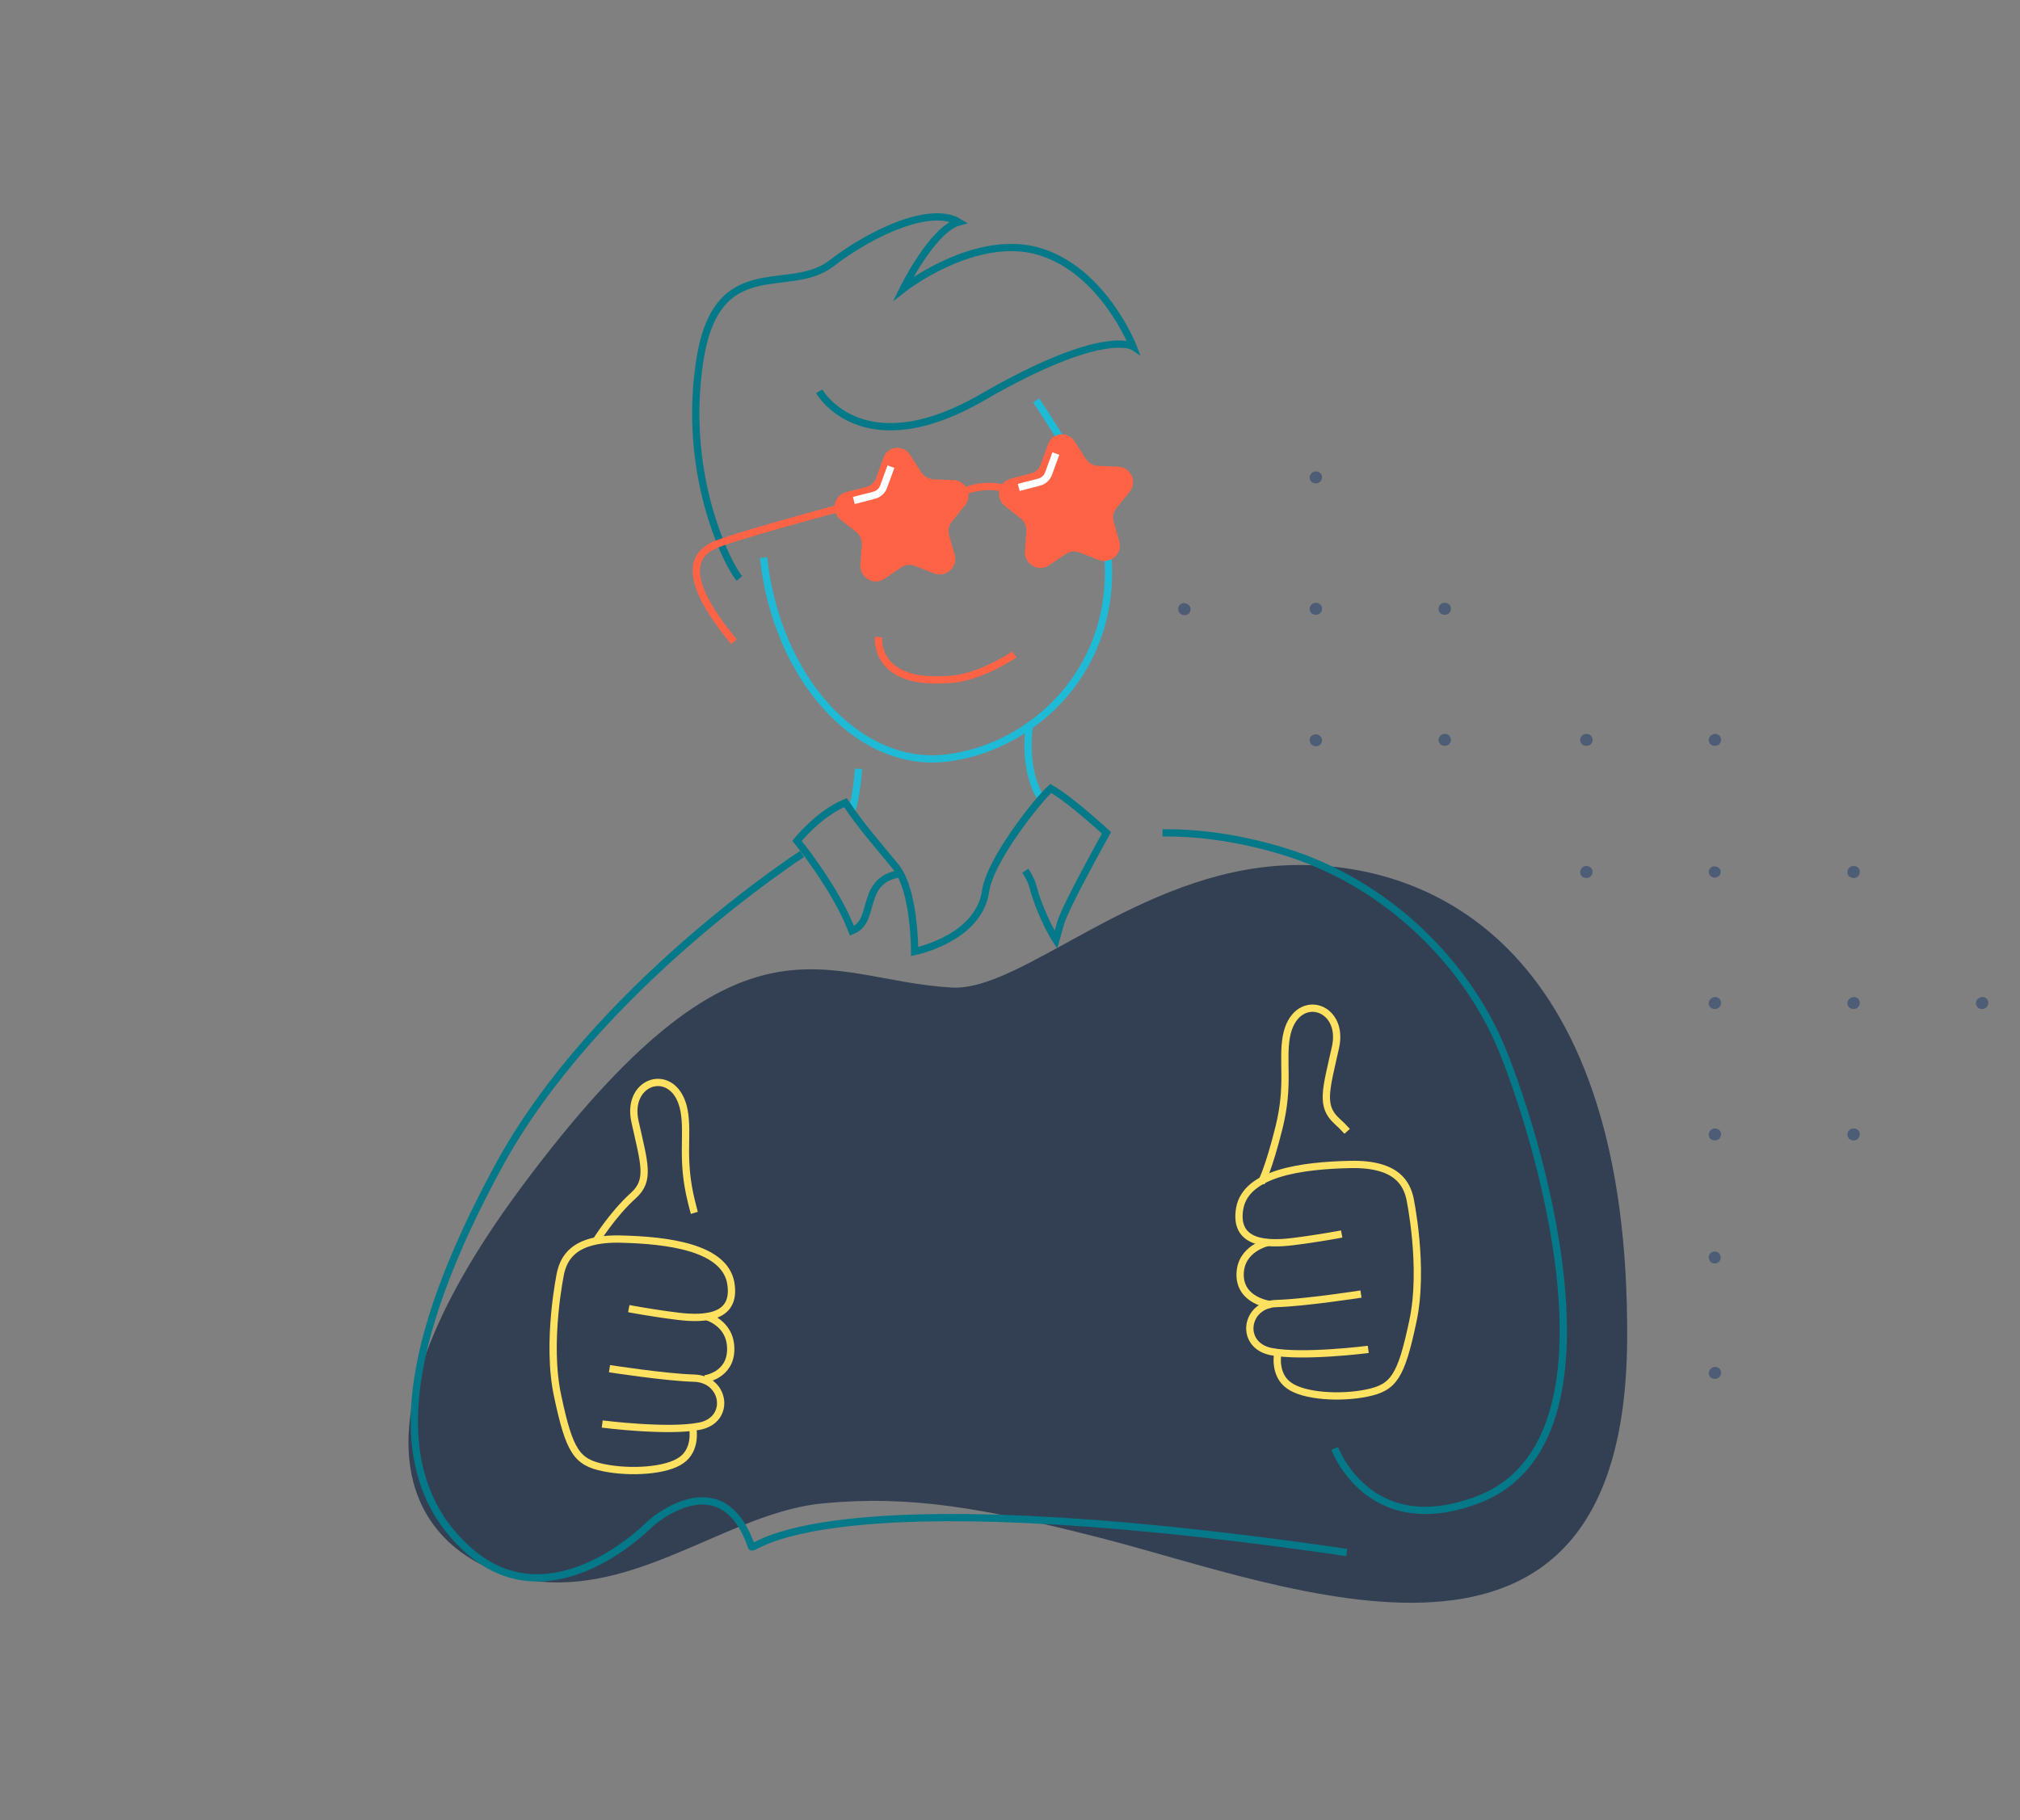 <?xml version="1.0" encoding="utf-8"?>
<!-- Generator: Adobe Illustrator 25.0.0, SVG Export Plug-In . SVG Version: 6.00 Build 0)  -->
<svg version="1.1" id="Layer_1" xmlns="http://www.w3.org/2000/svg" xmlns:xlink="http://www.w3.org/1999/xlink" x="0px" y="0px"
	 viewBox="0 0 554.8 500" style="enable-background:new 0 0 554.8 500;" xml:space="preserve">
<rect x="0" y="0" width="554.8" height="500" fill="#808080" stroke="none"/>
<style type="text/css">
	.st0{fill:#334054;}
	.st1{fill:#4C5D75;}
	.st2{fill:none;stroke:#1FBAD6;stroke-width:2;stroke-miterlimit:10;}
	.st3{fill:none;stroke:#FFE161;stroke-width:2;stroke-miterlimit:10;}
	.st4{fill:none;stroke:#047989;stroke-width:2;stroke-miterlimit:10;}
	.st5{fill:none;stroke:#FF6346;stroke-width:2;stroke-miterlimit:10;}
	.st6{fill:#FF6346;}
	.st7{fill:none;stroke:#FFFFFF;stroke-width:2;stroke-miterlimit:10;}
</style>
<g id="Layer_3">
	<path class="st0" d="M261.5,271.3c19.4,1,51-32,92.1-33.6s94.1,24.4,93.3,130.6s-93.1,67.3-145,54.1c-31.7-8.1-51.8-11.7-75.9-9.4
		s-47.3,22.5-74.4,21.7s-68.8-27.3-8.3-108.7S226,269.4,261.5,271.3z"/>
	<g>
		<path class="st1" d="M469.3,345.4c0,0.9,0.7,1.7,1.6,1.7s1.7-0.7,1.7-1.6s-0.7-1.7-1.6-1.7l0,0l0,0
			C470.1,343.8,469.3,344.5,469.3,345.4L469.3,345.4z"/>
		<path class="st1" d="M507.4,311.7c0,0.9,0.7,1.6,1.7,1.6c0.9,0,1.7-0.7,1.7-1.7c0-0.9-0.7-1.6-1.7-1.6l0,0l0,0
			C508.1,310,507.4,310.8,507.4,311.7L507.4,311.7z"/>
		<path class="st1" d="M469.3,311.7c0,0.9,0.7,1.6,1.7,1.6c0.9,0,1.7-0.7,1.7-1.7c0-0.9-0.7-1.6-1.7-1.6l0,0l0,0
			C470.1,310,469.3,310.8,469.3,311.7L469.3,311.7z"/>
		<path class="st1" d="M542.7,275.6c0,0.9,0.7,1.6,1.7,1.6c0.9,0,1.7-0.7,1.7-1.7c0-0.9-0.7-1.6-1.7-1.6l0,0l0,0
			C543.5,274,542.7,274.7,542.7,275.6L542.7,275.6z"/>
		<path class="st1" d="M507.4,275.6c0,0.9,0.7,1.6,1.7,1.6c0.9,0,1.7-0.7,1.7-1.7c0-0.9-0.7-1.6-1.7-1.6l0,0l0,0
			C508.1,274,507.4,274.7,507.4,275.6L507.4,275.6z"/>
		<path class="st1" d="M507.4,239.6c0,0.9,0.7,1.6,1.7,1.6s1.7-0.7,1.7-1.7c0-0.9-0.7-1.6-1.7-1.6l0,0l0,0
			C508.1,237.9,507.4,238.7,507.4,239.6L507.4,239.6z"/>
		<path class="st1" d="M469.3,275.6c0,0.9,0.7,1.6,1.7,1.6c0.9,0,1.7-0.7,1.7-1.7c0-0.9-0.7-1.6-1.7-1.6l0,0l0,0
			C470.1,274,469.3,274.7,469.3,275.6L469.3,275.6z"/>
		<path class="st1" d="M469.3,239.6c0.1,0.9,0.9,1.6,1.8,1.5c0.8-0.1,1.5-0.7,1.5-1.5c0-0.9-0.7-1.6-1.7-1.6l0,0l0,0
			C470.1,237.9,469.3,238.7,469.3,239.6L469.3,239.6z"/>
		<path class="st1" d="M434,239.6c0,0.9,0.7,1.6,1.7,1.6s1.7-0.7,1.7-1.7c0-0.9-0.7-1.6-1.7-1.6l0,0l0,0
			C434.7,237.9,434,238.7,434,239.6L434,239.6z"/>
		<path class="st1" d="M469.3,203.3c0,0.9,0.7,1.6,1.7,1.6s1.7-0.7,1.7-1.7c0-0.9-0.7-1.6-1.7-1.6l0,0l0,0
			C470.1,201.7,469.3,202.4,469.3,203.3L469.3,203.3z"/>
		<path class="st1" d="M434,203.3c0,0.9,0.7,1.6,1.7,1.6s1.7-0.7,1.7-1.7c0-0.9-0.7-1.6-1.7-1.6l0,0l0,0
			C434.7,201.7,434,202.4,434,203.3L434,203.3z"/>
		<path class="st1" d="M395.1,203.3c0,0.9,0.7,1.6,1.7,1.6s1.7-0.7,1.7-1.7c0-0.9-0.7-1.6-1.7-1.6l0,0l0,0
			C395.8,201.7,395.1,202.4,395.1,203.3L395.1,203.3z"/>
		<path class="st1" d="M395.1,167.3c0,0.9,0.7,1.6,1.7,1.6s1.7-0.7,1.7-1.7c0-0.9-0.7-1.6-1.7-1.6l0,0l0,0
			C395.8,165.6,395.1,166.3,395.1,167.3C395.1,167.2,395.1,167.3,395.1,167.3z"/>
		<path class="st1" d="M359.7,203.3c0,0.9,0.7,1.7,1.7,1.7s1.7-0.7,1.7-1.6s-0.7-1.6-1.7-1.7l0,0
			C360.5,201.7,359.7,202.4,359.7,203.3L359.7,203.3z"/>
		<path class="st1" d="M359.7,167.3c0,0.9,0.7,1.6,1.7,1.6s1.7-0.7,1.7-1.7c0-0.9-0.7-1.6-1.7-1.6l0,0l0,0
			C360.5,165.6,359.7,166.3,359.7,167.3C359.7,167.2,359.7,167.3,359.7,167.3z"/>
		<path class="st1" d="M323.6,167.3c0,0.9,0.7,1.7,1.7,1.7s1.7-0.7,1.7-1.6s-0.7-1.6-1.7-1.7l0,0
			C324.4,165.6,323.6,166.3,323.6,167.3C323.6,167.2,323.6,167.2,323.6,167.3z"/>
		<path class="st1" d="M359.7,131.2c0,0.9,0.7,1.6,1.7,1.6c0.9,0,1.7-0.7,1.7-1.7c0-0.9-0.7-1.6-1.7-1.6l0,0l0,0
			C360.5,129.5,359.7,130.3,359.7,131.2L359.7,131.2z"/>
		<path class="st1" d="M469.3,377.2c0,0.9,0.7,1.6,1.7,1.6c0.9,0,1.7-0.7,1.7-1.7c0-0.9-0.7-1.6-1.7-1.6l0,0l0,0
			C470.1,375.6,469.4,376.3,469.3,377.2z"/>
	</g>
</g>
<path class="st2" d="M284.6,110c6.1,9.2,18.1,27.8,19.5,40.7c3.6,33-20.6,55-44.6,57.6s-46.2-22.1-49.8-55.1"/>
<path class="st2" d="M233.9,222.9c0,0,1.4-4.3,1.9-11.7"/>
<path class="st2" d="M286,219.4c0,0-5-6.5-3.3-20"/>
<path class="st3" d="M190.7,333.2c-0.3-1-0.5-2-0.8-3.1c-2.9-11.7-0.8-18.1-2-24.9c-2.3-12.6-16.1-8.8-13.5,2.9
	c2.6,11.7,4.2,16.1-0.4,20.3c-5.8,5.2-10.4,12.7-10.4,12.7"/>
<path class="st3" d="M346.4,324.9c0,0,2-3.5,4.9-15.2s0.8-18.1,2-24.9c2.3-12.6,16.1-8.8,13.5,2.9c-2.6,11.7-4.2,16.1,0.4,20.3
	c1,0.9,1.9,1.8,2.8,2.8"/>
<path class="st4" d="M220.3,234.6c0,0-56.8,36.7-83.4,85.8c-25.9,47.8-32,84.5-8.1,105.6c23.1,20.4,49.9-7.5,49.9-7.5
	s19.5-17.5,27.7,6.4c0.6,1.7,16-19.9,163.5,1.6"/>
<path class="st4" d="M281.6,239.2c0.9,1.3,1.8,3,2.3,5.1c2.3,8,6.1,13.9,6.1,13.9s0,0,1.3-4.6s12.6-24.8,12.6-24.8s-9.7-9-15.3-12.2
	c-3.7,3.3-16.7,19.7-17.9,28.2c-1.9,13.1-19.5,16.6-19.5,16.6s0.1-16.8-5.2-23.3s-9.3-10.9-13.8-17.6c-7.3,3-13.3,10.5-13.3,10.5
	s10.6,12.9,15.1,24.7c4-1.6,3.8-5.3,5.5-9.8c2.2-5.8,7.8-5.8,7.8-5.8"/>
<path class="st4" d="M319.3,228.8c8.5-0.1,19.9,1,33.3,5.1c29.4,9,50.2,31.6,59.4,53.1s37.1,108.6-6.1,125
	c-30,11.4-39.3-14.1-39.3-14.1"/>
<path class="st4" d="M225,107.5c0,0,11.7,20.8,44.9,1.6s41.3-13.9,41.3-13.9s-8.1-20.8-25.7-26.1s-37.4,10.2-37.4,10.2
	s8-16.3,15.2-18.3c-7.5-4.5-23.3,2.4-35,11.4s-31.7-3.7-36.2,27.3s7.5,53.8,9.3,56.7c0.4,0.7,1,1.7,1.7,2.5"/>
<path class="st5" d="M241.3,175c0,0-1.5,13,18.5,11.7c8.7,0,18.8-6.9,18.8-6.9"/>
<path class="st6" d="M295.2,121.3l3,4.7c0.8,1.2,2,1.9,3.4,2l5.5,0.2c3.5,0.1,5.4,4.3,3.1,7l-3.5,4.3c-0.9,1.1-1.2,2.5-0.8,3.9
	l1.5,5.3c1,3.4-2.4,6.4-5.7,5.1l-5.1-2c-1.3-0.5-2.8-0.4-3.9,0.4l-4.6,3.1c-2.9,2-6.8-0.3-6.6-3.8l0.4-5.5c0.1-1.4-0.5-2.8-1.6-3.6
	L276,139c-2.8-2.2-1.8-6.6,1.6-7.5l5.4-1.4c1.4-0.3,2.5-1.3,2.9-2.7l1.9-5.2C288.8,118.8,293.3,118.3,295.2,121.3z"/>
<path class="st6" d="M250,125l3,4.7c0.8,1.2,2,1.9,3.4,2l5.5,0.2c3.5,0.1,5.4,4.3,3.1,7l-3.5,4.3c-0.9,1.1-1.2,2.5-0.8,3.9l1.5,5.3
	c1,3.4-2.4,6.4-5.7,5.1l-5.1-2c-1.3-0.5-2.8-0.4-3.9,0.4l-4.6,3.1c-2.9,2-6.8-0.3-6.6-3.8l0.4-5.5c0.1-1.4-0.5-2.8-1.6-3.6l-4.3-3.4
	c-2.8-2.2-1.8-6.6,1.6-7.5l5.4-1.4c1.4-0.3,2.5-1.3,2.9-2.7l1.9-5.2C243.6,122.5,248.1,122,250,125z"/>
<path class="st5" d="M259.6,138.2c0,0,8.5-8.4,20.9-2.4"/>
<path class="st5" d="M230.9,139.5c0,0-31,8.3-35,10.4c-4.1,2-10.2,7.3,5.7,26.4"/>
<path class="st7" d="M234.5,137.5l5.4-1.4c1.4-0.3,2.5-1.3,2.9-2.7l1.9-5.2"/>
<path class="st7" d="M279.8,133.9l5.4-1.4c1.4-0.3,2.5-1.3,2.9-2.7l1.9-5.2"/>
<path class="st3" d="M172.7,359.5c0,0,6.2,1.2,13.5,2.1s16.2,0.5,14.5-9.2c-1.8-9.7-17.1-11.7-30.3-12s-15.5,5.6-16.4,9.1
	c0,0-4.1,19.2-0.8,34.2c3.2,15,5.2,18,12.6,19.5c7.3,1.5,17.3,0.9,21.4-2.1c4.1-2.9,3.1-8.5,3.1-8.5"/>
<path class="st3" d="M165.4,391.2c0,0,17.9,2.3,26.7,0.6s7.1-13-1.5-13.2c-7.7-0.2-23.2-2.6-23.2-2.6"/>
<path class="st3" d="M193.8,361.6c0,0,6.9,1.7,6.9,9s-7.1,8.2-7.1,8.2"/>
<path class="st3" d="M368.5,339c0,0-6.2,1.2-13.5,2.1s-16.2,0.5-14.5-9.2c1.8-9.7,17.1-11.7,30.3-12s15.5,5.6,16.4,9.1
	c0,0,4.1,19.2,0.8,34.2c-3.2,15-5.2,18-12.6,19.5c-7.3,1.5-17.3,0.9-21.4-2.1c-4.1-2.9-3.1-8.5-3.1-8.5"/>
<path class="st3" d="M375.8,370.7c0,0-17.9,2.3-26.7,0.6c-8.8-1.8-7.1-13,1.5-13.2c7.7-0.2,23.2-2.6,23.2-2.6"/>
<path class="st3" d="M348.3,341.3c0,0-7.7,1.6-7.7,8.9s8.4,8.2,8.4,8.2"/>
</svg>
